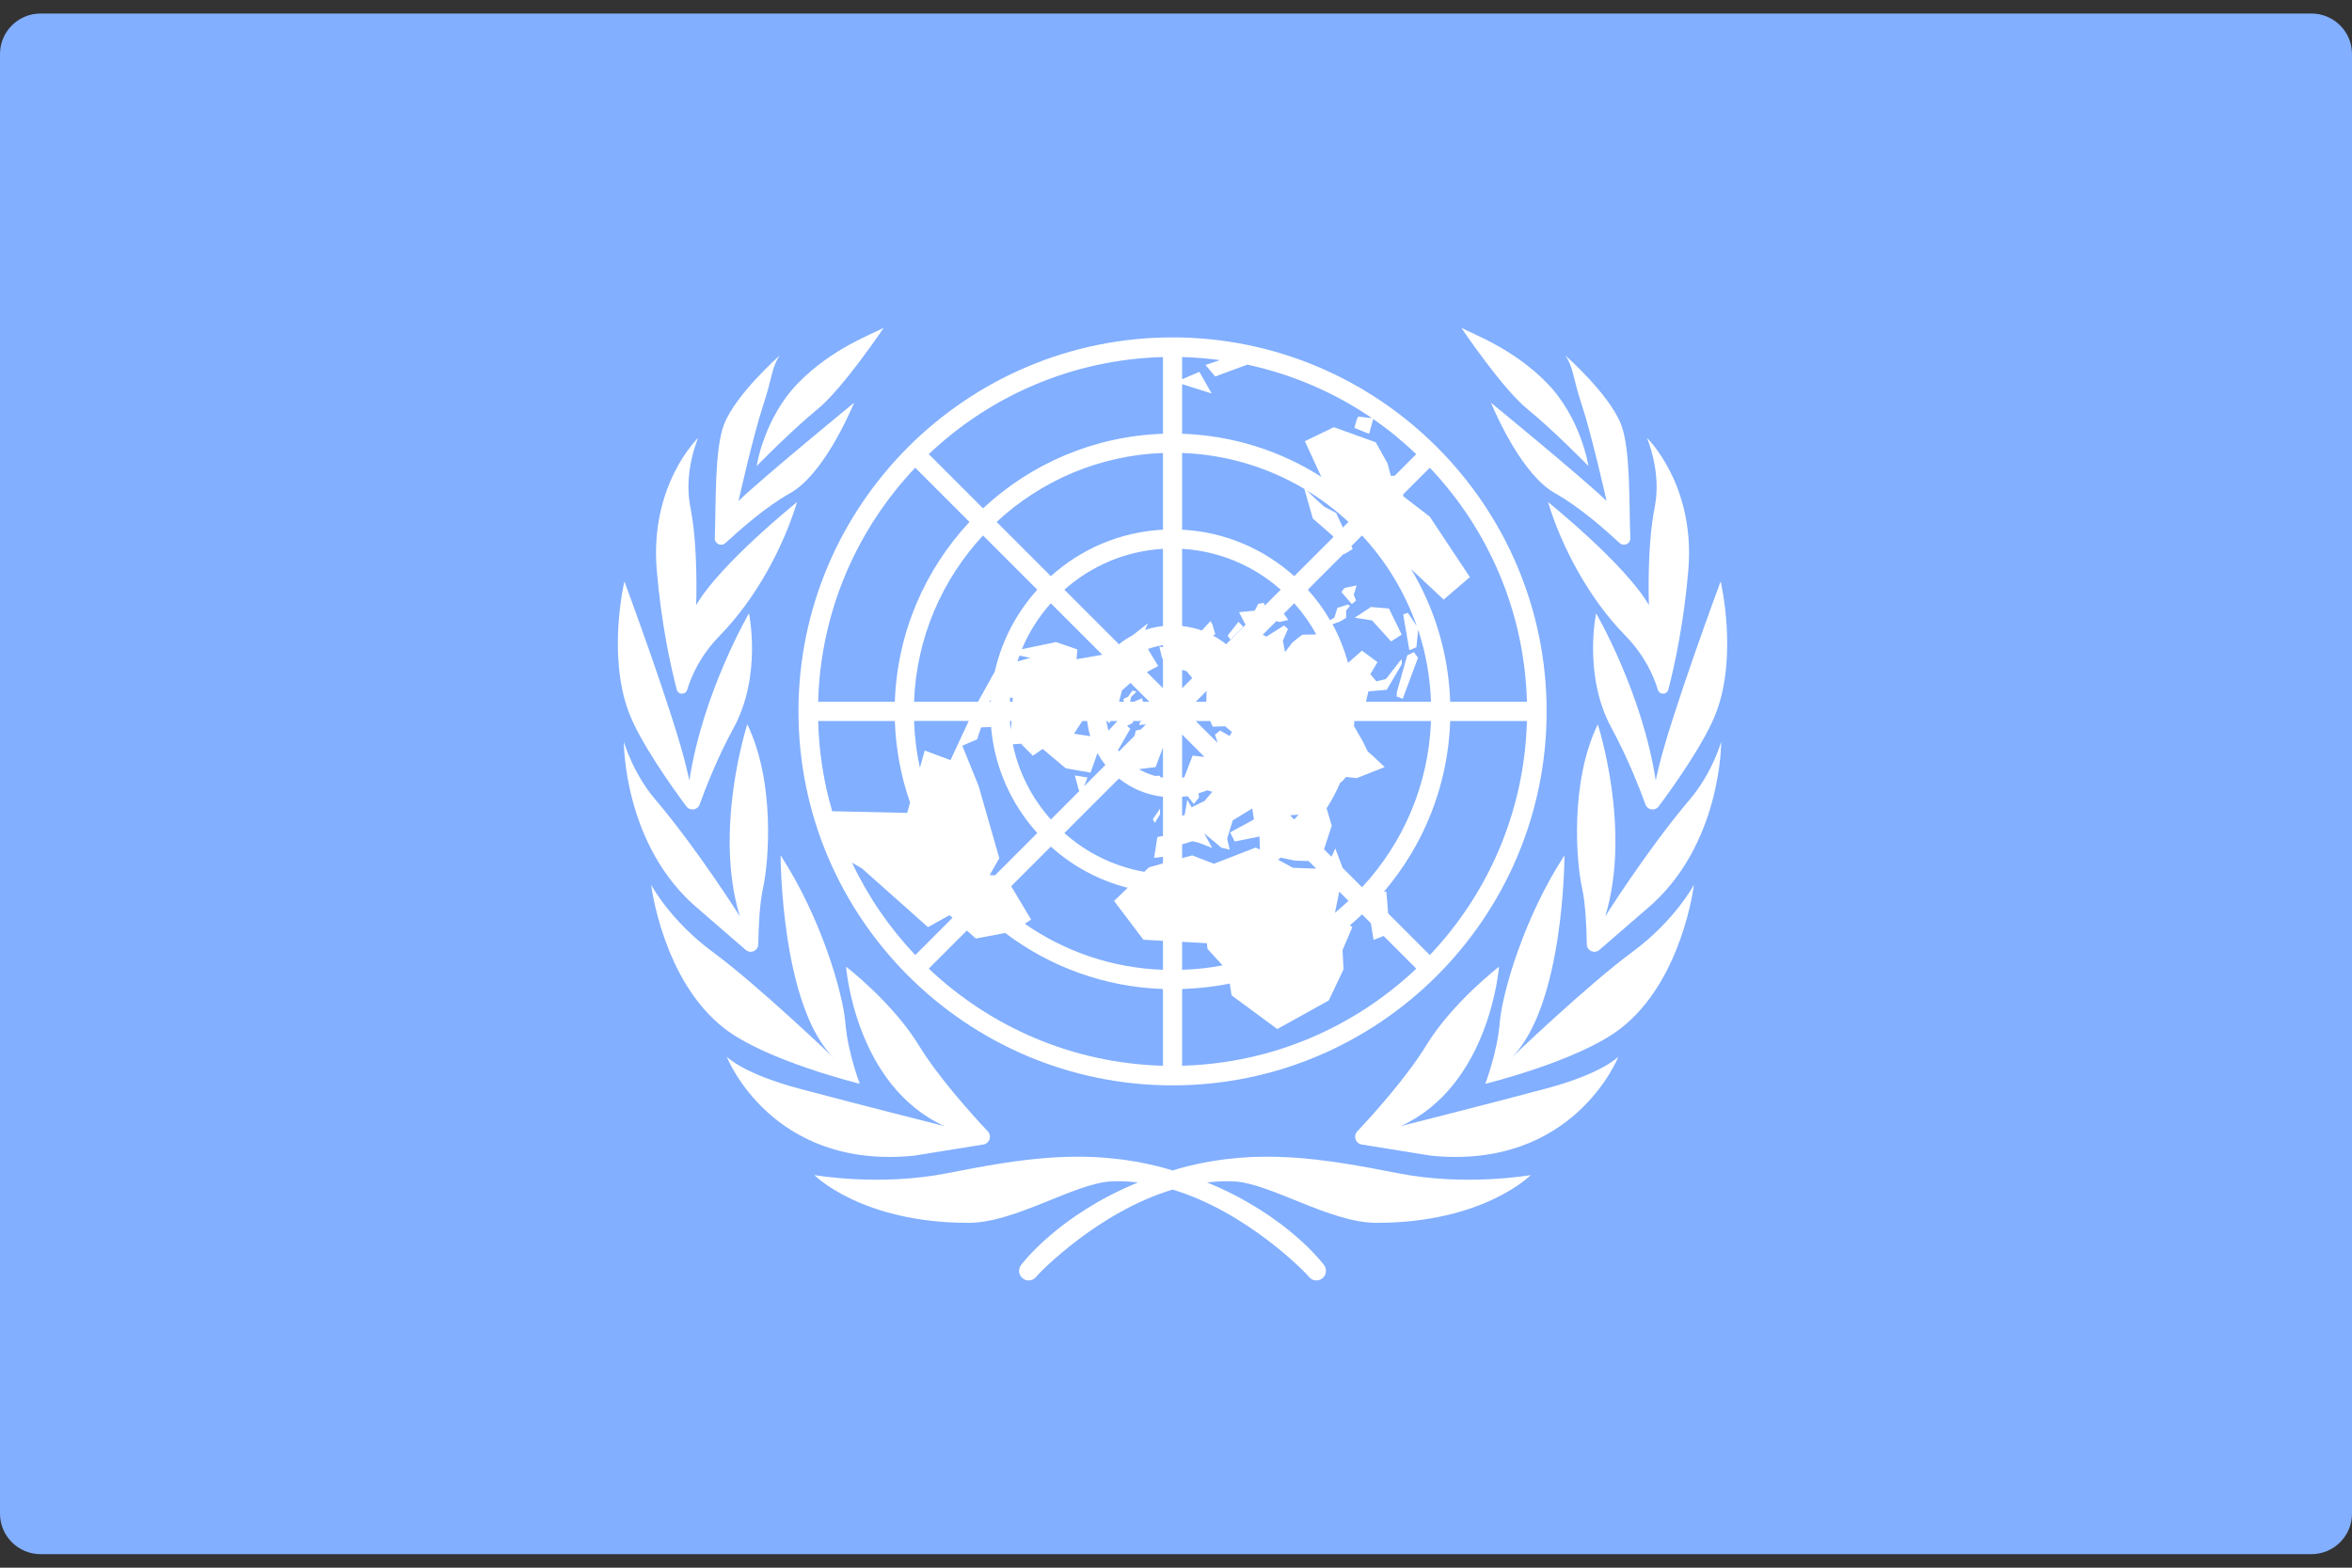 <svg width="48" height="32" viewBox="0 0 48 32" fill="none" xmlns="http://www.w3.org/2000/svg">
<rect x="0" y="0" width="48" height="32" fill="#333333" stroke="none"/>
<g clip-path="url(#clip0_11_2061)">
<path d="M47.172 0.276H0.828C0.371 0.276 0 0.646 0 1.103V30.896C0 31.353 0.371 31.724 0.828 31.724H47.172C47.629 31.724 48 31.353 48 30.896V1.103C48 0.646 47.629 0.276 47.172 0.276Z" fill="#82AFFF"/>
<path d="M23.929 22.155C28.139 22.155 31.564 18.73 31.564 14.521C31.564 10.312 28.139 6.887 23.929 6.887C19.72 6.887 16.295 10.312 16.295 14.521C16.295 18.73 19.72 22.155 23.929 22.155ZM24.8 7.685L25.456 7.443C26.382 7.643 27.243 8.018 28.001 8.536C27.936 8.529 27.764 8.511 27.734 8.502C27.697 8.489 27.641 8.735 27.641 8.735L27.942 8.855L28.024 8.553C28.337 8.768 28.629 9.01 28.903 9.27L28.461 9.713H28.383L28.319 9.463L28.077 9.028L27.221 8.72L26.63 9.006L26.965 9.733C26.138 9.206 25.168 8.89 24.125 8.854V7.841L24.728 8.032L24.477 7.59L24.125 7.741V7.288C24.387 7.295 24.644 7.317 24.898 7.351L24.602 7.45L24.8 7.685ZM28.762 13.273L28.906 13.212L28.942 12.857C29.096 13.322 29.186 13.814 29.204 14.325H27.877L27.926 14.113L28.301 14.08L28.611 13.552L28.603 13.452L28.285 13.86L28.09 13.908L27.966 13.762L28.112 13.515L27.795 13.281L27.511 13.531C27.434 13.254 27.329 12.989 27.194 12.742L27.349 12.686L27.473 12.612L27.471 12.466L27.551 12.367L27.505 12.339C27.471 12.355 27.294 12.407 27.294 12.407L27.233 12.606L27.144 12.66C27.015 12.436 26.862 12.228 26.69 12.037L27.422 11.305L27.428 11.315L27.606 11.208L27.579 11.148L27.796 10.93C28.287 11.458 28.67 12.085 28.913 12.779L28.731 12.508L28.637 12.543L28.762 13.273ZM27.797 18.111L27.401 17.715L27.251 17.319L27.174 17.489L27.021 17.336L27.178 16.854L27.076 16.505L27.069 16.506C27.177 16.336 27.274 16.16 27.353 15.973L27.355 15.973C27.38 15.973 27.469 15.859 27.469 15.859L27.689 15.883L28.259 15.658L28.04 15.451L27.911 15.336L27.812 15.133L27.633 14.822C27.636 14.787 27.637 14.752 27.639 14.717H29.204C29.156 16.026 28.632 17.212 27.797 18.111ZM20.198 17.861L20.394 17.518L19.972 16.044L19.639 15.222L19.941 15.092L20.023 14.847L20.226 14.841C20.297 15.67 20.642 16.42 21.169 17.004L20.304 17.869L20.198 17.861ZM20.669 14.246L20.665 14.325H20.611C20.613 14.295 20.613 14.265 20.616 14.235L20.669 14.246ZM25.695 17.337L25.628 17.3L24.774 17.631L24.331 17.46L24.125 17.517V17.236L24.338 17.171L24.467 17.203L24.739 17.309L24.575 17.009L24.927 17.304L25.095 17.342L25.044 17.117L25.158 16.746L25.556 16.503L25.591 16.727L25.105 16.991L25.198 17.177L25.704 17.075L25.712 17.327C25.706 17.33 25.7 17.333 25.695 17.337ZM23.682 15.866L23.667 15.834L23.575 15.839C23.457 15.807 23.346 15.76 23.243 15.7L23.584 15.658L23.734 15.257V15.871C23.716 15.869 23.699 15.869 23.682 15.866ZM22.251 15.028L21.918 14.977L22.088 14.717H22.187C22.199 14.824 22.22 14.927 22.251 15.028ZM24.125 13.673L24.217 13.701L24.332 13.841L24.125 14.048V13.673ZM24.742 16.162L24.584 16.348L24.319 16.479L24.23 16.324L24.177 16.633L24.125 16.653V16.263C24.162 16.259 24.2 16.258 24.237 16.252L24.363 16.41L24.469 16.279L24.46 16.192C24.519 16.173 24.579 16.158 24.634 16.133L24.742 16.162ZM24.623 14.104L24.619 14.316L24.611 14.325H24.402L24.623 14.104ZM24.749 14.833L25.002 14.825L25.141 14.94L25.095 15.023L24.901 14.912L24.795 14.995L24.848 15.154L24.846 15.161L24.402 14.717H24.698L24.749 14.833ZM24.581 15.45L24.339 15.424L24.168 15.867C24.154 15.869 24.139 15.869 24.125 15.871V14.993L24.581 15.45ZM23.325 14.325L23.308 14.254L23.138 14.325H23.062L23.087 14.222L23.197 14.116L23.11 14.096L23.019 14.225L22.925 14.268L22.936 14.325H22.837L22.897 14.094L23.071 13.94L23.457 14.325H23.325V14.325ZM22.598 14.717L22.638 14.764L22.666 14.717H22.805L22.623 14.914C22.604 14.85 22.589 14.784 22.579 14.717H22.598ZM22.815 15.313L23.068 14.876L23.002 14.816L23.113 14.759L23.127 14.717H23.305L23.265 14.739L23.248 14.797L23.386 14.788L23.283 14.89L23.178 14.913L23.157 15.017L22.836 15.338C22.829 15.329 22.821 15.321 22.815 15.313ZM23.734 13.211L23.66 13.2L23.717 13.435L23.734 13.448V14.048L23.405 13.719L23.636 13.595L23.427 13.249C23.524 13.211 23.627 13.186 23.734 13.17L23.734 13.211ZM20.644 14.717L20.64 14.791L20.623 14.89C20.617 14.833 20.615 14.775 20.611 14.717L20.644 14.717ZM20.835 15.181L21.079 15.426L21.279 15.287L21.749 15.682L22.256 15.771L22.397 15.373C22.445 15.458 22.498 15.539 22.559 15.615L22.124 16.049L22.194 15.871L21.935 15.829L22.018 16.133L22.03 16.143L21.446 16.728C21.065 16.3 20.79 15.775 20.67 15.193L20.835 15.181ZM22.836 15.891C23.088 16.093 23.395 16.225 23.734 16.263V16.716L23.729 16.726L23.734 16.725V17.064L23.62 17.086L23.553 17.511L23.734 17.49V17.625L23.448 17.704L23.353 17.796C22.734 17.687 22.174 17.407 21.722 17.005L22.836 15.891ZM26.138 17.506L26.425 17.567L26.708 17.576L26.863 17.731L26.388 17.714L26.082 17.548C26.101 17.534 26.119 17.52 26.138 17.506ZM26.413 16.728L26.327 16.642L26.502 16.629C26.474 16.663 26.442 16.695 26.413 16.728ZM26.862 12.951C26.729 12.953 26.6 12.955 26.588 12.955C26.564 12.955 26.372 13.119 26.372 13.119L26.225 13.309L26.181 13.077L26.285 12.84L26.205 12.767L25.846 12.995L25.77 12.957L26.05 12.677L26.112 12.697L26.291 12.655L26.2 12.527L26.413 12.314C26.586 12.508 26.738 12.721 26.862 12.951ZM25.812 12.361L25.795 12.306L25.679 12.325L25.607 12.464L25.287 12.496C25.311 12.543 25.41 12.737 25.419 12.754L25.023 13.15C24.939 13.083 24.849 13.024 24.753 12.973L24.802 12.947L24.744 12.75L24.704 12.677L24.528 12.87C24.4 12.824 24.265 12.794 24.125 12.779V11.203C24.895 11.248 25.594 11.555 26.137 12.037L25.812 12.361ZM23.734 12.779C23.607 12.793 23.485 12.819 23.369 12.859L23.427 12.723L23.122 12.963L23.122 12.964C23.02 13.017 22.925 13.079 22.836 13.151L21.722 12.037C22.265 11.555 22.964 11.248 23.734 11.203V12.779ZM22.496 13.365L21.97 13.457L21.988 13.257L21.552 13.106L20.854 13.252C20.998 12.905 21.2 12.59 21.445 12.314L22.496 13.365ZM20.807 13.382L21.026 13.428L20.763 13.501C20.776 13.46 20.792 13.422 20.807 13.382ZM20.22 14.325H20.186L20.222 14.292C20.221 14.303 20.221 14.314 20.22 14.325ZM20.637 18.09L21.446 17.281C21.887 17.679 22.422 17.971 23.015 18.122L22.736 18.39L23.335 19.182L23.734 19.204V19.796C22.688 19.758 21.719 19.418 20.914 18.855L21.043 18.771L20.637 18.09ZM24.125 19.225L24.63 19.253L24.643 19.369L24.95 19.705C24.682 19.758 24.406 19.786 24.125 19.796V19.225ZM27.332 18.2L27.52 18.388C27.43 18.471 27.34 18.554 27.244 18.632L27.332 18.2ZM27.52 10.654L27.405 10.768L27.269 10.471L27.022 10.34C27.022 10.34 26.792 10.137 26.672 10.012C26.976 10.198 27.26 10.412 27.52 10.654ZM26.619 9.979L26.792 10.584L27.196 10.936L27.212 10.962L26.413 11.761C25.799 11.208 25.003 10.858 24.125 10.812V9.246C25.034 9.279 25.883 9.542 26.619 9.979ZM23.734 10.812C22.856 10.858 22.059 11.208 21.446 11.761L20.339 10.654C21.238 9.819 22.424 9.294 23.734 9.246V10.812ZM21.169 12.037C20.749 12.503 20.445 13.073 20.303 13.705L19.959 14.325H18.654C18.702 13.016 19.227 11.829 20.062 10.93L21.169 12.037ZM19.77 14.717L19.398 15.516L18.872 15.32L18.774 15.67C18.705 15.362 18.666 15.043 18.654 14.716H19.77L19.77 14.717ZM19.378 18.681L19.439 18.734L18.679 19.495C18.154 18.941 17.717 18.305 17.387 17.607L17.589 17.725L18.938 18.925L19.378 18.681ZM19.732 18.994L19.916 19.158L20.514 19.044C21.416 19.727 22.527 20.146 23.734 20.188V21.754C21.885 21.704 20.209 20.96 18.955 19.772L19.732 18.994ZM24.125 20.188C24.457 20.176 24.783 20.142 25.098 20.076L25.134 20.317L26.067 21.005L27.118 20.422L27.419 19.786L27.399 19.393L27.598 18.927L27.549 18.889C27.635 18.818 27.715 18.741 27.796 18.665L27.977 18.845L28.032 19.186L28.237 19.105L28.904 19.772C27.649 20.96 25.974 21.704 24.125 21.754V20.188H24.125ZM28.33 18.645L28.293 18.199L28.243 18.202C29.051 17.256 29.551 16.044 29.596 14.717H31.162C31.112 16.565 30.369 18.241 29.18 19.495L28.33 18.645ZM29.596 14.325C29.562 13.337 29.276 12.415 28.798 11.617L29.463 12.239L29.997 11.78L29.178 10.545L28.637 10.129L28.638 10.089L29.18 9.547C30.369 10.801 31.112 12.476 31.162 14.325H29.596V14.325ZM23.734 8.854C22.317 8.903 21.032 9.471 20.062 10.377L18.955 9.27C20.209 8.081 21.885 7.338 23.734 7.288V8.854ZM19.785 10.654C18.88 11.624 18.311 12.908 18.262 14.325H16.697C16.746 12.476 17.49 10.801 18.678 9.547L19.785 10.654ZM18.262 14.717C18.282 15.299 18.39 15.858 18.573 16.383L18.514 16.593L16.984 16.559C16.811 15.972 16.714 15.355 16.697 14.717L18.262 14.717Z" fill="white"/>
<path d="M18.655 23.59L20.069 23.362C20.195 23.341 20.248 23.189 20.16 23.095C19.82 22.732 19.144 21.98 18.753 21.34C18.215 20.459 17.267 19.733 17.267 19.733C17.267 19.733 17.448 22.155 19.275 22.987C19.275 22.987 17.465 22.53 16.306 22.22C15.148 21.91 14.831 21.569 14.831 21.569C14.831 21.569 15.736 23.884 18.655 23.59Z" fill="white"/>
<path d="M17.253 20.883C17.204 20.279 16.762 18.736 15.931 17.46C15.931 17.46 15.932 20.561 17.033 21.611C17.033 21.611 15.475 20.116 14.545 19.431C13.674 18.79 13.289 18.061 13.289 18.061C13.289 18.061 13.523 20.02 14.789 20.997C15.646 21.657 17.546 22.122 17.546 22.122C17.546 22.122 17.302 21.486 17.253 20.883Z" fill="white"/>
<path d="M14.267 18.566L15.219 19.39C15.318 19.476 15.473 19.408 15.475 19.276C15.48 18.945 15.501 18.443 15.572 18.126C15.686 17.62 15.828 15.978 15.251 14.785C15.251 14.785 14.555 16.924 15.099 18.705C15.099 18.705 14.244 17.345 13.37 16.315C12.913 15.777 12.732 15.142 12.732 15.142C12.732 15.142 12.717 17.278 14.267 18.566Z" fill="white"/>
<path d="M14.006 16.459C14.081 16.56 14.236 16.538 14.278 16.421C14.403 16.076 14.646 15.455 14.969 14.864C15.556 13.787 15.285 12.52 15.285 12.52C15.285 12.52 14.342 14.136 14.069 15.931C14.051 15.851 14.032 15.766 14.008 15.668C13.75 14.58 12.743 11.867 12.743 11.867C12.743 11.867 12.389 13.357 12.832 14.537C13.059 15.143 13.694 16.038 14.006 16.459Z" fill="white"/>
<path d="M13.812 14.077C13.841 14.185 13.992 14.188 14.024 14.081C14.114 13.782 14.302 13.37 14.692 12.971C15.426 12.221 15.982 11.179 16.267 10.248C16.267 10.248 14.7 11.505 14.207 12.352C14.207 12.352 14.255 11.187 14.088 10.345C13.945 9.627 14.249 8.936 14.249 8.936C14.249 8.936 13.256 9.888 13.403 11.633C13.495 12.732 13.685 13.591 13.812 14.077Z" fill="white"/>
<path d="M14.804 11.085C15.101 10.813 15.621 10.349 16.123 10.068C16.789 9.694 17.316 8.488 17.432 8.22C17.432 8.22 15.576 9.739 15.071 10.227C15.071 10.227 15.377 8.869 15.572 8.281C15.768 7.694 15.744 7.498 15.915 7.254C15.915 7.254 15.022 8.037 14.777 8.661C14.576 9.173 14.615 10.339 14.587 10.982C14.582 11.099 14.718 11.164 14.804 11.085Z" fill="white"/>
<path d="M16.681 8.355C17.203 7.931 18.035 6.691 18.035 6.691C17.829 6.809 16.991 7.099 16.29 7.817C15.589 8.534 15.442 9.513 15.442 9.513C15.442 9.513 16.16 8.779 16.681 8.355Z" fill="white"/>
<path d="M28.535 23.949C27.001 23.648 25.688 23.427 24.149 23.828C24.073 23.847 24.002 23.87 23.93 23.892C23.857 23.87 23.786 23.848 23.71 23.828C22.171 23.427 20.858 23.648 19.324 23.949C17.942 24.221 16.619 23.986 16.619 23.986C16.619 23.986 17.579 24.961 19.765 24.961C20.718 24.961 21.917 24.158 22.673 24.115C22.859 24.105 23.043 24.116 23.225 24.136C21.602 24.799 20.852 25.803 20.837 25.823C20.772 25.909 20.789 26.032 20.875 26.096C20.91 26.123 20.952 26.137 20.993 26.137C21.052 26.137 21.111 26.11 21.149 26.059C21.209 25.981 22.408 24.74 23.93 24.282C25.451 24.74 26.65 25.981 26.71 26.059C26.748 26.11 26.807 26.137 26.866 26.137C26.907 26.137 26.949 26.123 26.984 26.096C27.07 26.032 27.087 25.909 27.022 25.823C27.007 25.803 26.258 24.799 24.634 24.136C24.816 24.116 25 24.105 25.186 24.115C25.942 24.158 27.141 24.961 28.094 24.961C30.28 24.961 31.24 23.986 31.24 23.986C31.24 23.986 29.917 24.221 28.535 23.949Z" fill="white"/>
<path d="M28.584 22.987C30.411 22.155 30.592 19.733 30.592 19.733C30.592 19.733 29.644 20.459 29.106 21.34C28.715 21.98 28.039 22.732 27.699 23.095C27.611 23.189 27.664 23.341 27.79 23.362L29.203 23.59C32.123 23.884 33.028 21.569 33.028 21.569C33.028 21.569 32.711 21.91 31.552 22.22C30.394 22.53 28.584 22.987 28.584 22.987Z" fill="white"/>
<path d="M33.314 19.431C32.384 20.116 30.826 21.611 30.826 21.611C31.927 20.561 31.928 17.46 31.928 17.46C31.096 18.736 30.655 20.279 30.606 20.883C30.557 21.486 30.312 22.123 30.312 22.123C30.312 22.123 32.213 21.658 33.069 20.997C34.336 20.02 34.57 18.061 34.57 18.061C34.57 18.061 34.184 18.789 33.314 19.431Z" fill="white"/>
<path d="M32.76 18.705C33.304 16.924 32.608 14.785 32.608 14.785C32.031 15.978 32.172 17.62 32.287 18.126C32.358 18.443 32.379 18.945 32.384 19.276C32.386 19.408 32.54 19.476 32.64 19.39L33.592 18.566C35.141 17.278 35.126 15.142 35.126 15.142C35.126 15.142 34.946 15.777 34.489 16.315C33.615 17.345 32.76 18.705 32.76 18.705Z" fill="white"/>
<path d="M33.79 15.931C33.516 14.136 32.574 12.52 32.574 12.52C32.574 12.52 32.303 13.787 32.89 14.864C33.212 15.455 33.455 16.076 33.581 16.421C33.623 16.539 33.778 16.56 33.852 16.459C34.164 16.038 34.8 15.143 35.027 14.537C35.469 13.357 35.115 11.867 35.115 11.867C35.115 11.867 34.109 14.58 33.85 15.668C33.827 15.766 33.807 15.851 33.79 15.931Z" fill="white"/>
<path d="M33.771 10.345C33.603 11.187 33.652 12.352 33.652 12.352C33.158 11.505 31.592 10.248 31.592 10.248C31.876 11.179 32.433 12.221 33.167 12.971C33.557 13.37 33.744 13.782 33.834 14.081C33.867 14.188 34.018 14.185 34.047 14.077C34.174 13.591 34.363 12.732 34.456 11.634C34.602 9.888 33.61 8.936 33.61 8.936C33.61 8.936 33.913 9.627 33.771 10.345Z" fill="white"/>
<path d="M32.788 10.227C32.283 9.739 30.427 8.22 30.427 8.22C30.543 8.489 31.07 9.694 31.736 10.068C32.238 10.349 32.758 10.813 33.055 11.085C33.141 11.164 33.277 11.099 33.272 10.983C33.244 10.339 33.283 9.174 33.082 8.661C32.837 8.037 31.944 7.254 31.944 7.254C32.115 7.499 32.091 7.694 32.287 8.282C32.482 8.869 32.788 10.227 32.788 10.227Z" fill="white"/>
<path d="M31.177 8.355C31.699 8.779 32.417 9.513 32.417 9.513C32.417 9.513 32.27 8.534 31.569 7.817C30.867 7.099 30.029 6.809 29.823 6.691C29.823 6.691 30.655 7.931 31.177 8.355Z" fill="white"/>
<path d="M27.979 12.39L27.646 12.609L28.001 12.664L28.389 13.093L28.606 12.953L28.346 12.421L27.979 12.39Z" fill="white"/>
<path d="M28.504 14.217L28.627 14.264L28.939 13.426L28.854 13.31L28.719 13.377L28.505 14.136L28.504 14.217Z" fill="white"/>
<path d="M25.373 12.796L25.275 12.692L25.055 12.973L25.11 13.058L25.373 12.796Z" fill="white"/>
<path d="M27.627 12.141L27.687 11.95L27.49 11.99L27.434 12.006L27.375 12.084L27.588 12.331L27.675 12.257L27.627 12.141Z" fill="white"/>
<path d="M23.672 16.625L23.675 16.506L23.526 16.723L23.568 16.796L23.672 16.625Z" fill="white"/>
</g>
<defs>
<clipPath id="clip0_11_2061">
<rect width="48" height="32" fill="white"/>
</clipPath>
</defs>
</svg>
